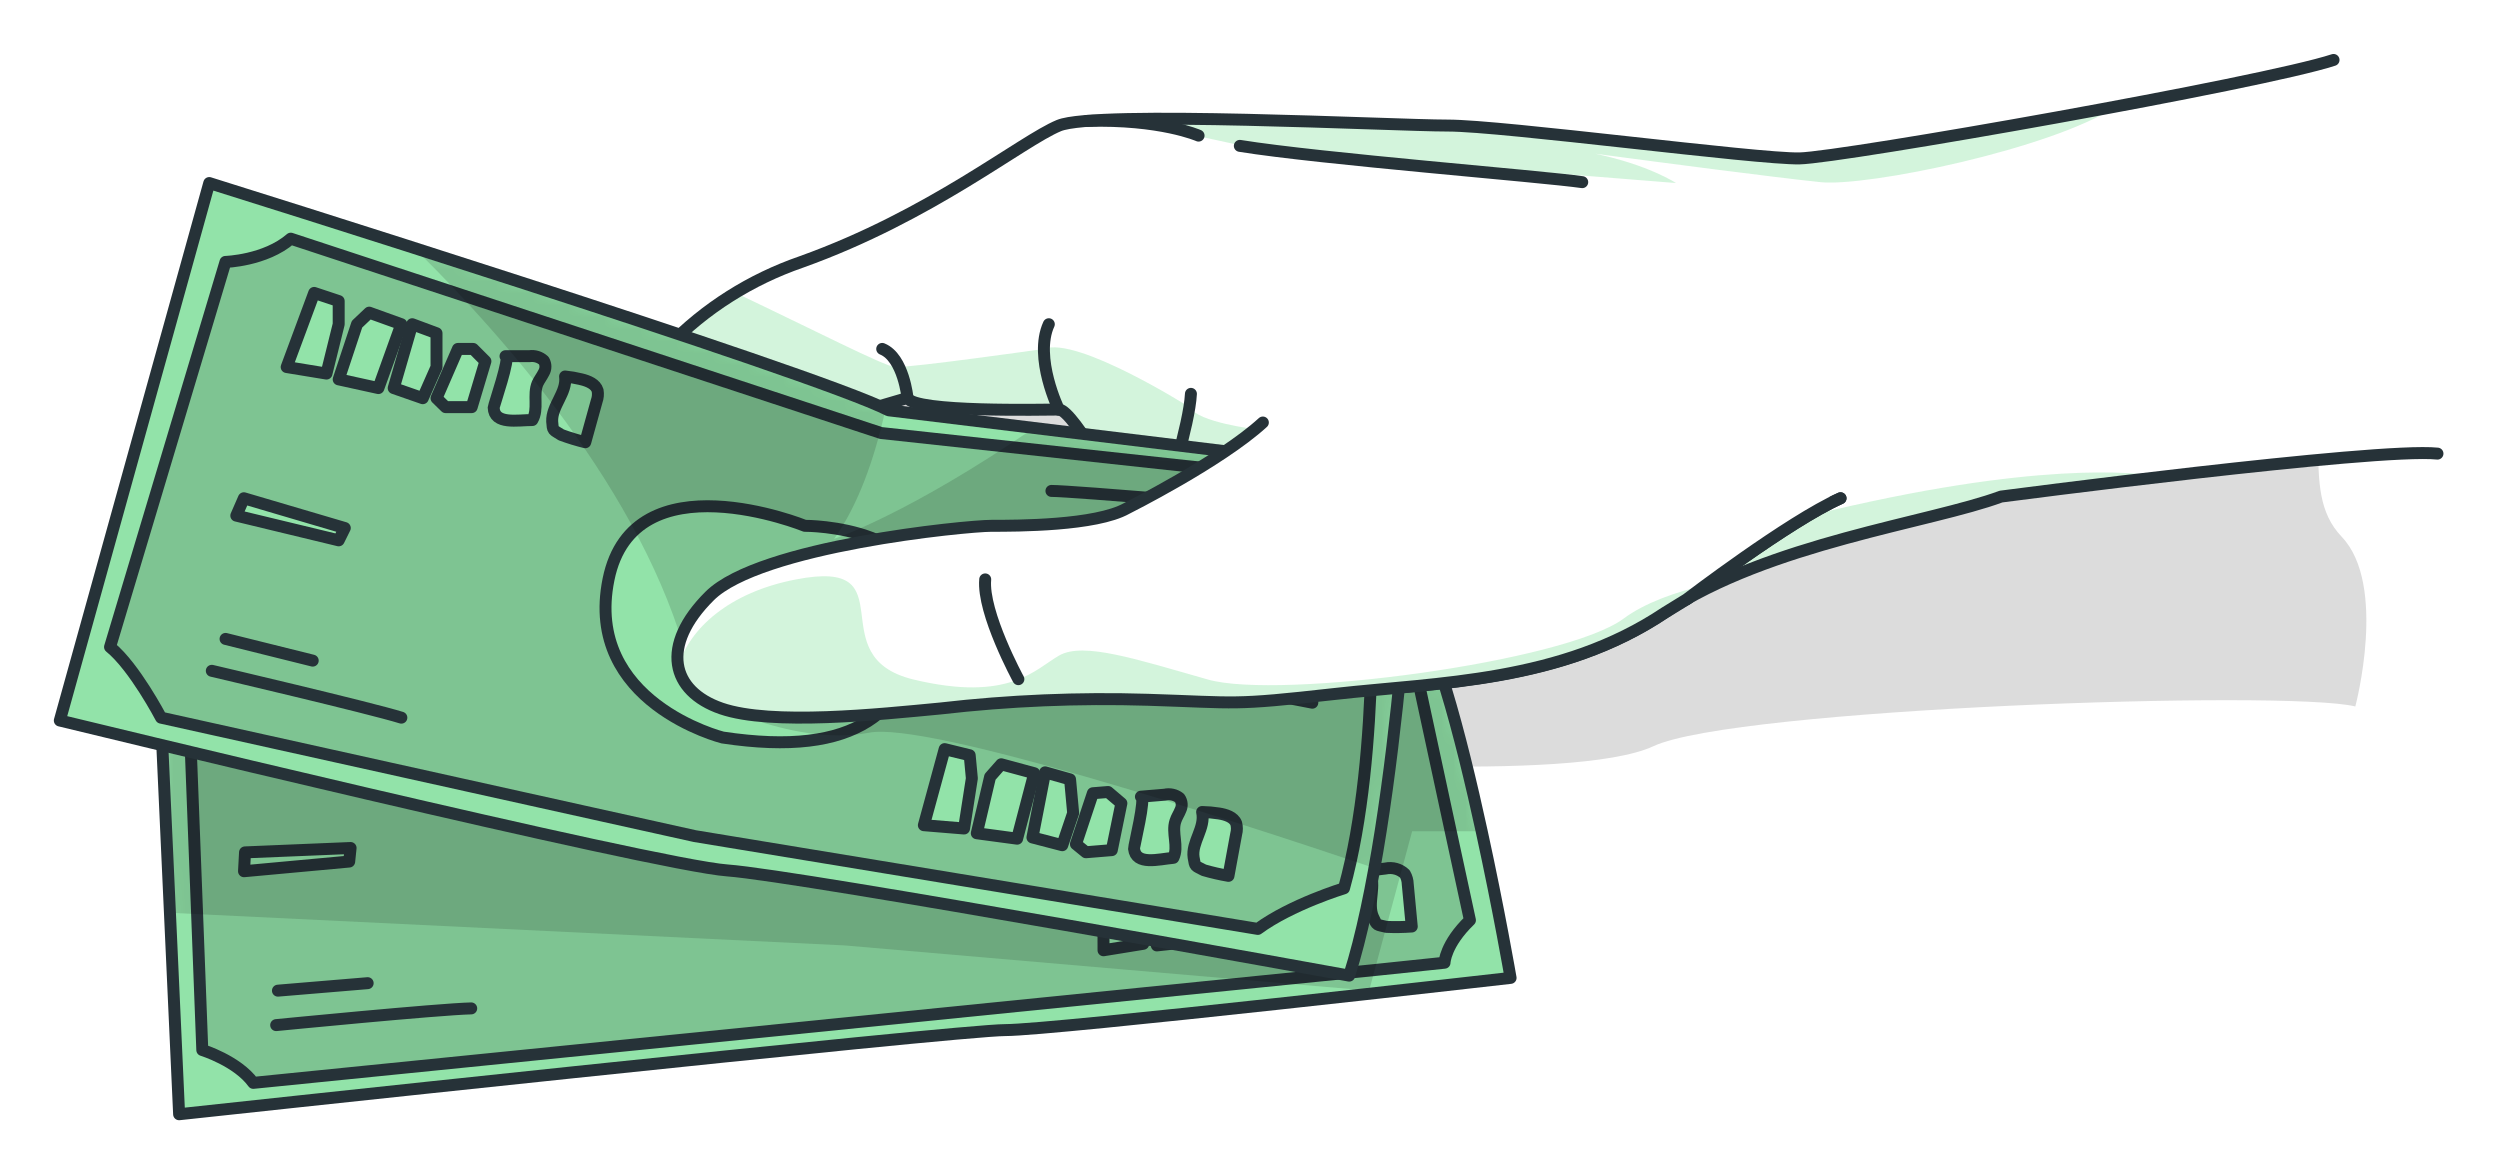 <svg width="209" height="98" viewBox="0 0 209 98" fill="none" xmlns="http://www.w3.org/2000/svg">
<g filter="url(#filter0_d_344_838)">
<path opacity="0.2" d="M103.65 59.355C103.65 59.355 131.479 61.536 138.23 58.38C144.98 55.224 191.104 53.643 196.905 55.059C196.905 55.059 199.606 44.898 195.768 40.877C191.931 36.857 195.626 30.674 191.893 20.488C188.159 10.303 105.284 17.651 105.284 17.651L75.136 17.338L59.36 34.136L103.65 59.355Z" fill="black" fill-opacity="0.7"/>
<path d="M117.035 45.811C117.234 45.874 117.416 45.977 117.571 46.111C119.735 48.281 122.138 57.541 123.869 65.495C125.31 72.083 126.285 77.752 126.285 77.752C126.285 77.752 88.062 82.116 84.044 82.116C80.026 82.116 14.974 89.151 14.974 89.151L14.205 72.286L13.185 49.911C13.185 49.911 14.922 49.776 17.959 49.549C37.3 48.072 109.406 42.998 117.035 45.811Z" fill="#92E3A9"/>
<mask id="mask0_344_838" style="mask-type:luminance" maskUnits="userSpaceOnUse" x="13" y="44" width="114" height="46">
<path d="M117.035 45.811C117.234 45.874 117.416 45.977 117.571 46.111C119.735 48.281 122.138 57.541 123.869 65.495C125.31 72.083 126.285 77.752 126.285 77.752C126.285 77.752 88.062 82.116 84.044 82.116C80.026 82.116 14.974 89.151 14.974 89.151L14.205 72.286L13.185 49.911C13.185 49.911 14.922 49.776 17.959 49.549C37.3 48.072 109.406 42.998 117.035 45.811Z" fill="white"/>
</mask>
<g mask="url(#mask0_344_838)">
<path opacity="0.2" d="M117.035 45.811L121.279 65.495L122.887 72.929C120.801 74.945 120.762 76.484 120.762 76.484L114.916 77.096L105.349 78.058L21.176 86.528C19.838 84.689 16.912 83.782 16.912 83.782L16.479 72.445L15.723 52.803L17.933 49.561C37.3 48.072 109.405 42.998 117.035 45.811Z" fill="black" fill-opacity="0.7"/>
<path d="M117.035 45.811L121.279 65.495L122.887 72.929C120.801 74.945 120.762 76.484 120.762 76.484L114.916 77.096L105.349 78.058L21.176 86.528C19.838 84.689 16.912 83.782 16.912 83.782L16.479 72.445L15.723 52.803L17.933 49.561C37.3 48.072 109.405 42.998 117.035 45.811Z" stroke="#263238" stroke-linecap="round" stroke-linejoin="round"/>
<path d="M92.254 75.442L92.241 68.872L94.406 68.866L95.09 70.692L95.575 74.903L92.254 75.442Z" fill="#92E3A9" stroke="#263238" stroke-linecap="round" stroke-linejoin="round"/>
<path d="M96.712 75.037L96.537 70.208L97.157 68.97L100.032 69.031L100.097 74.67L96.712 75.037Z" fill="#92E3A9" stroke="#263238" stroke-linecap="round" stroke-linejoin="round"/>
<path d="M101.305 74.265L100.885 68.749L103.062 68.811L104.057 71.477L103.889 74.296L101.305 74.265Z" fill="#92E3A9" stroke="#263238" stroke-linecap="round" stroke-linejoin="round"/>
<path d="M104.974 73.934L105.213 69.479L106.414 69.074L107.739 69.724L108.01 73.707L105.962 74.394L104.974 73.934Z" fill="#92E3A9" stroke="#263238" stroke-linecap="round" stroke-linejoin="round"/>
<path d="M109.179 68.799L111.059 68.186C111.259 68.088 111.48 68.037 111.705 68.037C111.93 68.037 112.152 68.088 112.351 68.186C112.489 68.3 112.593 68.445 112.654 68.608C112.715 68.771 112.731 68.947 112.7 69.117C112.668 69.46 112.545 69.797 112.526 70.141C112.48 71.176 113.378 72.126 113.172 73.144C112.009 73.542 110.303 74.547 109.78 73.186C109.696 72.935 109.606 68.651 109.179 68.799Z" fill="#92E3A9" stroke="#263238" stroke-linecap="round" stroke-linejoin="round"/>
<path d="M114.47 68.817C114.917 68.72 115.37 68.65 115.827 68.609C116.115 68.546 116.416 68.555 116.7 68.635C116.984 68.714 117.241 68.861 117.448 69.062C117.599 69.323 117.681 69.616 117.687 69.914L118.023 73.456C117.318 73.508 116.61 73.518 115.904 73.487C115.064 73.278 115.135 73.426 114.793 72.672C114.257 71.477 115.11 70.043 114.47 68.817Z" fill="#92E3A9" stroke="#263238" stroke-linecap="round" stroke-linejoin="round"/>
<path d="M23.088 81.699C23.088 81.699 36.699 80.363 39.393 80.302" stroke="#263238" stroke-linecap="round" stroke-linejoin="round"/>
<path d="M23.236 78.819L30.736 78.193" stroke="#263238" stroke-linecap="round" stroke-linejoin="round"/>
<path d="M20.4 68.835L29.192 68.026L29.309 66.893L20.484 67.26L20.4 68.835Z" fill="#92E3A9" stroke="#263238" stroke-linecap="round" stroke-linejoin="round"/>
<path opacity="0.2" d="M117.035 45.811C117.234 45.874 117.416 45.977 117.571 46.111C119.735 48.281 122.138 57.541 123.869 65.495H118.055L114.929 77.072L114.457 78.819L105.362 78.034L70.607 75.037L16.505 72.421L14.205 72.31L13.185 49.911C13.185 49.911 14.922 49.776 17.959 49.549C37.3 48.072 109.405 42.998 117.035 45.811Z" fill="black" fill-opacity="0.7"/>
</g>
<path d="M117.035 45.811C117.234 45.874 117.416 45.977 117.571 46.111C119.735 48.281 122.138 57.541 123.869 65.495C125.31 72.083 126.285 77.752 126.285 77.752C126.285 77.752 88.062 82.116 84.044 82.116C80.026 82.116 14.974 89.151 14.974 89.151L14.205 72.286L13.185 49.911C13.185 49.911 14.922 49.776 17.959 49.549C37.3 48.072 109.406 42.998 117.035 45.811Z" stroke="#263238" stroke-linecap="round" stroke-linejoin="round"/>
<path d="M203.772 33.94C202.409 33.799 182.855 35.834 180.73 35.871C174.916 35.969 167.287 37.531 167.287 37.531C161.408 39.713 147.862 41.411 139.173 47.233C130.484 53.055 120.265 53.049 111.589 54.017C102.913 54.985 103.663 54.746 95.962 54.501C90.178 54.324 84.388 54.568 78.643 55.23C73.527 55.714 64.528 56.683 60.336 55.23C56.143 53.778 55.168 49.978 59.367 45.817C63.566 41.656 80.782 39.958 82.907 39.958C85.032 39.958 91.673 39.958 94.231 38.5C94.231 38.5 89.787 30.257 88.559 30.257C87.332 30.257 76.486 30.502 75.904 29.289L59.367 34.136L55.924 24.944C57.56 23.213 59.453 21.719 61.544 20.507C63.275 19.469 65.113 18.601 67.028 17.914C77.875 14.035 85.439 7.803 88.559 6.516C91.68 5.229 116.46 6.516 121.066 6.516C125.672 6.516 146.906 9.335 150.478 9.261C153.062 9.206 162.674 7.551 170.045 5.903C172.887 5.29 193.482 1.57 195.116 1L203.772 33.94Z" fill="white"/>
<path opacity="0.4" d="M74.813 26.684C76.201 26.745 87.274 25.17 87.274 25.17C90.032 24.08 99.438 30.036 99.438 30.036C100.2 31.323 104.929 31.875 104.929 31.875C103.986 35.907 94.199 45.143 94.199 45.143C94.199 45.143 98.21 46.234 108.139 47.459C118.068 48.685 141.654 40.914 157.939 37.605C174.225 34.296 180.71 35.871 180.71 35.871C174.896 35.969 167.267 37.531 167.267 37.531C161.389 39.713 147.842 41.411 139.154 47.233C130.465 53.055 120.265 53.049 111.589 54.017C102.913 54.985 103.663 54.746 95.962 54.501C90.178 54.324 84.388 54.568 78.643 55.23C73.527 55.714 64.528 56.683 60.336 55.23C56.143 53.778 55.168 49.978 59.367 45.817C63.566 41.656 80.782 39.958 82.907 39.958C85.032 39.958 91.673 39.958 94.231 38.5C94.231 38.5 89.787 30.257 88.559 30.257C87.332 30.257 76.486 30.502 75.904 29.289L59.367 34.136L55.924 24.944C57.56 23.213 59.453 21.719 61.544 20.507C67.81 23.479 73.947 26.623 74.813 26.684Z" fill="#92E3A9"/>
<path opacity="0.4" d="M152.19 11.228C148.314 10.824 139.102 9.617 133.353 8.85C137.842 9.788 140.116 11.302 140.116 11.302C140.116 11.302 107.17 8.691 105.161 8.434C103.152 8.176 94.121 5.541 88.527 6.509C91.641 5.222 116.428 6.509 121.033 6.509C125.639 6.509 146.873 9.328 150.446 9.255C153.03 9.2 169.496 6.571 176.867 4.922C171.44 8.464 156.085 11.633 152.19 11.228Z" fill="#92E3A9"/>
<path d="M195.084 1.012C189.205 2.949 153.998 9.169 150.446 9.243C146.893 9.316 125.633 6.497 121.033 6.497C116.434 6.497 91.641 5.21 88.527 6.497C85.413 7.784 77.842 14.017 66.996 17.896C62.755 19.362 58.947 21.773 55.891 24.925L59.334 34.118L75.872 29.27C76.453 30.496 87.3 30.238 88.527 30.238C89.754 30.238 94.199 38.481 94.199 38.481C91.615 39.94 85 39.94 82.874 39.94C80.749 39.94 63.527 41.637 59.334 45.799C55.142 49.96 56.105 53.766 60.303 55.212C64.502 56.658 73.495 55.696 78.611 55.212C84.362 54.549 90.159 54.305 95.95 54.483C103.65 54.728 102.887 54.973 111.576 53.998C120.265 53.024 130.484 53.03 139.173 47.214C147.862 41.398 161.408 39.695 167.287 37.513C167.287 37.513 198.663 33.395 203.772 33.922" stroke="#263238" stroke-linecap="round" stroke-linejoin="round"/>
<path d="M94.199 38.5C94.199 38.5 101.35 37.047 104.929 33.775" stroke="#263238" stroke-linecap="round" stroke-linejoin="round"/>
<path d="M97.461 37.617C97.461 37.617 99.438 31.489 99.561 28.927" stroke="#263238" stroke-linecap="round" stroke-linejoin="round"/>
<path d="M88.527 30.257C88.527 30.257 86.402 25.894 87.681 23.105" stroke="#263238" stroke-linecap="round" stroke-linejoin="round"/>
<path d="M75.872 29.289C75.872 29.289 75.543 25.894 73.753 25.17" stroke="#263238" stroke-linecap="round" stroke-linejoin="round"/>
<path d="M140.995 46.111C140.995 46.111 149.528 39.59 153.869 37.654" stroke="#263238" stroke-linecap="round" stroke-linejoin="round"/>
<path d="M103.65 8.195C110.426 9.286 128.953 10.744 132.274 11.228" stroke="#263238" stroke-linecap="round" stroke-linejoin="round"/>
<path d="M90.872 6.111C97.009 5.927 100.2 7.337 100.2 7.337" stroke="#263238" stroke-linecap="round" stroke-linejoin="round"/>
<path d="M5 56.235L17.494 11.302C17.494 11.302 68.017 27.095 74.283 30.3L118.327 35.656C118.327 35.656 116.996 64.362 112.791 77.562C112.791 77.562 66.925 69.215 60.807 68.768C54.69 68.32 5 56.235 5 56.235Z" fill="#92E3A9"/>
<mask id="mask1_344_838" style="mask-type:luminance" maskUnits="userSpaceOnUse" x="5" y="11" width="114" height="67">
<path d="M5 56.235L17.494 11.302C17.494 11.302 68.017 27.095 74.283 30.3L118.327 35.656C118.327 35.656 116.996 64.362 112.791 77.562C112.791 77.562 66.925 69.215 60.807 68.768C54.69 68.32 5 56.235 5 56.235Z" fill="white"/>
</mask>
<g mask="url(#mask1_344_838)">
<path opacity="0.2" d="M58.094 65.9L13.463 55.996C13.463 55.996 11.234 51.737 9.199 50.089L18.85 17.896C18.85 17.896 22.177 17.798 24.309 15.953L73.656 32.2L110.032 36.14C110.032 36.14 110.471 41.38 114.554 41.883C114.554 41.883 115.523 58.87 112.358 70.263C112.358 70.263 107.946 71.605 105.155 73.658L58.094 65.9Z" fill="black" fill-opacity="0.7"/>
<path d="M58.094 65.9L13.463 55.996C13.463 55.996 11.234 51.737 9.199 50.089L18.85 17.896C18.85 17.896 22.177 17.798 24.309 15.953L73.656 32.2L110.032 36.14C110.032 36.14 110.471 41.38 114.554 41.883C114.554 41.883 115.523 58.87 112.358 70.263C112.358 70.263 107.946 71.605 105.155 73.658L58.094 65.9Z" stroke="#263238" stroke-linecap="round" stroke-linejoin="round"/>
<path d="M60.413 57.657C60.413 57.657 48.785 54.734 50.872 44.438C52.959 34.142 67.287 39.958 67.287 39.958C67.287 39.958 78.85 39.897 77.254 48.25C75.872 55.494 71.68 59.355 60.413 57.657Z" fill="#92E3A9" stroke="#263238" stroke-linecap="round" stroke-linejoin="round"/>
<path d="M17.707 52.08C17.707 52.08 30.995 55.194 33.553 55.996" stroke="#263238" stroke-linecap="round" stroke-linejoin="round"/>
<path d="M18.857 49.414L26.143 51.228" stroke="#263238" stroke-linecap="round" stroke-linejoin="round"/>
<path d="M23.966 26.684L26.266 20.488L28.314 21.169V23.105L27.293 27.23L23.966 26.684Z" fill="#92E3A9" stroke="#263238" stroke-linecap="round" stroke-linejoin="round"/>
<path d="M28.314 27.714L29.845 23.105L30.866 22.137L33.553 23.105L31.634 28.443L28.314 27.714Z" fill="#92E3A9" stroke="#263238" stroke-linecap="round" stroke-linejoin="round"/>
<path d="M32.913 28.443L34.464 23.105L36.492 23.859V26.684L35.342 29.289L32.913 28.443Z" fill="#92E3A9" stroke="#263238" stroke-linecap="round" stroke-linejoin="round"/>
<path d="M36.492 29.289L38.282 25.171H39.554L40.581 26.2L39.431 30.036H37.255L36.492 29.289Z" fill="#92E3A9" stroke="#263238" stroke-linecap="round" stroke-linejoin="round"/>
<path d="M42.261 25.777H44.251C44.47 25.745 44.694 25.762 44.905 25.827C45.115 25.892 45.307 26.003 45.465 26.151C45.553 26.303 45.599 26.474 45.599 26.647C45.599 26.821 45.553 26.991 45.465 27.144C45.31 27.456 45.078 27.757 44.942 28.051C44.535 29.013 45.045 30.196 44.502 31.115C43.269 31.115 41.311 31.526 41.273 30.079C41.292 29.84 42.713 25.777 42.261 25.777Z" fill="#92E3A9" stroke="#263238" stroke-linecap="round" stroke-linejoin="round"/>
<path d="M47.242 27.475C47.697 27.521 48.148 27.599 48.592 27.708C49.167 27.842 49.806 28.106 49.961 28.651C50.013 28.945 49.986 29.246 49.884 29.528L48.928 32.972C48.248 32.805 47.579 32.601 46.925 32.359C46.208 31.893 46.221 32.053 46.163 31.238C46.105 29.914 47.416 28.835 47.242 27.475Z" fill="#92E3A9" stroke="#263238" stroke-linecap="round" stroke-linejoin="round"/>
<path d="M19.755 39.106L28.314 41.172L28.824 40.142L20.388 37.654L19.755 39.106Z" fill="#92E3A9" stroke="#263238" stroke-linecap="round" stroke-linejoin="round"/>
<path d="M77.235 64.987L78.973 58.626L81.066 59.14L81.247 61.071L80.594 65.263L77.235 64.987Z" fill="#92E3A9" stroke="#263238" stroke-linecap="round" stroke-linejoin="round"/>
<path d="M81.66 65.661L82.771 60.948L83.701 59.894L86.466 60.642L85.032 66.114L81.66 65.661Z" fill="#92E3A9" stroke="#263238" stroke-linecap="round" stroke-linejoin="round"/>
<path d="M86.311 66.01L87.371 60.568L89.457 61.157L89.716 63.969L88.805 66.66L86.311 66.01Z" fill="#92E3A9" stroke="#263238" stroke-linecap="round" stroke-linejoin="round"/>
<path d="M89.948 66.568L91.363 62.315L92.636 62.211L93.747 63.154L92.946 67.07L90.782 67.248L89.948 66.568Z" fill="#92E3A9" stroke="#263238" stroke-linecap="round" stroke-linejoin="round"/>
<path d="M95.381 62.603L97.364 62.437C97.58 62.387 97.806 62.386 98.022 62.434C98.239 62.482 98.441 62.577 98.611 62.713C98.712 62.857 98.772 63.024 98.787 63.196C98.802 63.369 98.77 63.542 98.695 63.7C98.572 64.025 98.365 64.313 98.262 64.65C97.939 65.636 98.553 66.776 98.094 67.714C96.867 67.824 94.955 68.382 94.806 66.948C94.793 66.727 95.833 62.566 95.381 62.603Z" fill="#92E3A9" stroke="#263238" stroke-linecap="round" stroke-linejoin="round"/>
<path d="M100.497 63.884C100.967 63.892 101.436 63.933 101.899 64.006C102.48 64.098 103.146 64.306 103.346 64.834C103.424 65.123 103.424 65.427 103.346 65.716L102.7 69.222C102.006 69.103 101.32 68.946 100.646 68.75C99.89 68.345 99.916 68.504 99.787 67.695C99.586 66.409 100.794 65.232 100.497 63.884Z" fill="#92E3A9" stroke="#263238" stroke-linecap="round" stroke-linejoin="round"/>
<path d="M106.77 38.5C106.77 38.5 89.625 37.041 87.9 37.041" stroke="#263238" stroke-linecap="round" stroke-linejoin="round"/>
<path d="M106.001 41.411C106.001 41.411 97.087 40.798 95.536 40.688" stroke="#263238" stroke-linecap="round" stroke-linejoin="round"/>
<path d="M99.561 52.779L109.709 54.746V52.779L99.561 51.351V52.779Z" fill="#92E3A9" stroke="#263238" stroke-linecap="round" stroke-linejoin="round"/>
<path opacity="0.2" d="M74.031 30.196C73.094 34.449 71.718 38.242 69.735 41.049C69.735 41.049 75.898 39.015 86.402 31.801L118.327 35.681C118.327 35.681 117.461 54.415 114.909 68.572C101.99 64.221 77.506 56.315 72.655 57.253C65.995 58.521 58.133 54.041 58.133 54.041C55.446 39.879 44.16 26.145 34.619 16.719C49.574 21.518 69.599 28.069 74.031 30.196Z" fill="black" fill-opacity="0.7"/>
</g>
<path d="M5 56.235L17.494 11.302C17.494 11.302 68.017 27.095 74.283 30.3L118.327 35.656C118.327 35.656 116.996 64.362 112.791 77.562C112.791 77.562 66.925 69.215 60.807 68.768C54.69 68.32 5 56.235 5 56.235Z" stroke="#263238" stroke-linecap="round" stroke-linejoin="round"/>
<path d="M105.575 31.323L153.869 37.654C150.71 39.063 145.323 42.906 142.629 44.892C141.621 45.627 140.995 46.117 140.995 46.117L139.173 47.239C130.484 53.055 120.265 53.055 111.576 54.023C102.887 54.991 103.65 54.752 95.95 54.507C90.17 54.329 84.384 54.571 78.643 55.23C73.527 55.714 64.528 56.683 60.336 55.23C58.282 54.519 57.002 53.239 56.731 51.633C56.46 50.027 57.235 47.956 59.367 45.817C63.559 41.656 80.781 39.958 82.907 39.958C85.032 39.958 91.673 39.958 94.231 38.5C94.199 38.5 101.996 34.59 105.575 31.323Z" fill="white"/>
<path opacity="0.4" d="M135.73 47.717C137.513 46.393 140.084 45.492 142.629 44.892C141.621 45.627 140.995 46.117 140.995 46.117L139.173 47.239C130.484 53.055 120.265 53.055 111.576 54.023C102.888 54.991 103.65 54.752 95.95 54.507C90.17 54.329 84.384 54.571 78.643 55.23C73.527 55.714 64.528 56.683 60.336 55.23C58.282 54.519 57.002 53.239 56.731 51.633C57.648 48.569 60.937 45.505 66.563 44.438C76.008 42.6 68.379 50.891 76.382 52.81C84.386 54.728 86.544 51.939 88.559 50.793C90.575 49.647 95.019 51.112 100.988 52.81C106.957 54.507 130.827 51.351 135.73 47.717Z" fill="#92E3A9"/>
<path d="M105.575 31.323C101.996 34.596 94.199 38.5 94.199 38.5C91.615 39.958 85 39.958 82.875 39.958C80.749 39.958 63.527 41.656 59.334 45.817C55.142 49.978 56.105 53.784 60.303 55.23C64.502 56.676 73.495 55.714 78.611 55.23C84.362 54.567 90.159 54.323 95.95 54.501C103.65 54.746 102.887 54.991 111.576 54.017C120.265 53.042 130.484 53.048 139.173 47.233L140.995 46.111C140.995 46.111 149.528 39.59 153.869 37.654" stroke="#263238" stroke-linecap="round" stroke-linejoin="round"/>
<path d="M85.136 52.779C85.136 52.779 82.106 47.22 82.364 44.438" stroke="#263238" stroke-linecap="round" stroke-linejoin="round"/>
</g>
<defs>
<filter id="filter0_d_344_838" x="0.5" y="0.512" width="207.772" height="97.139" filterUnits="userSpaceOnUse" color-interpolation-filters="sRGB">
<feFlood flood-opacity="0" result="BackgroundImageFix"/>
<feColorMatrix in="SourceAlpha" type="matrix" values="0 0 0 0 0 0 0 0 0 0 0 0 0 0 0 0 0 0 127 0" result="hardAlpha"/>
<feOffset dy="4"/>
<feGaussianBlur stdDeviation="2"/>
<feComposite in2="hardAlpha" operator="out"/>
<feColorMatrix type="matrix" values="0 0 0 0 0 0 0 0 0 0 0 0 0 0 0 0 0 0 0.25 0"/>
<feBlend mode="normal" in2="BackgroundImageFix" result="effect1_dropShadow_344_838"/>
<feBlend mode="normal" in="SourceGraphic" in2="effect1_dropShadow_344_838" result="shape"/>
</filter>
</defs>
</svg>
